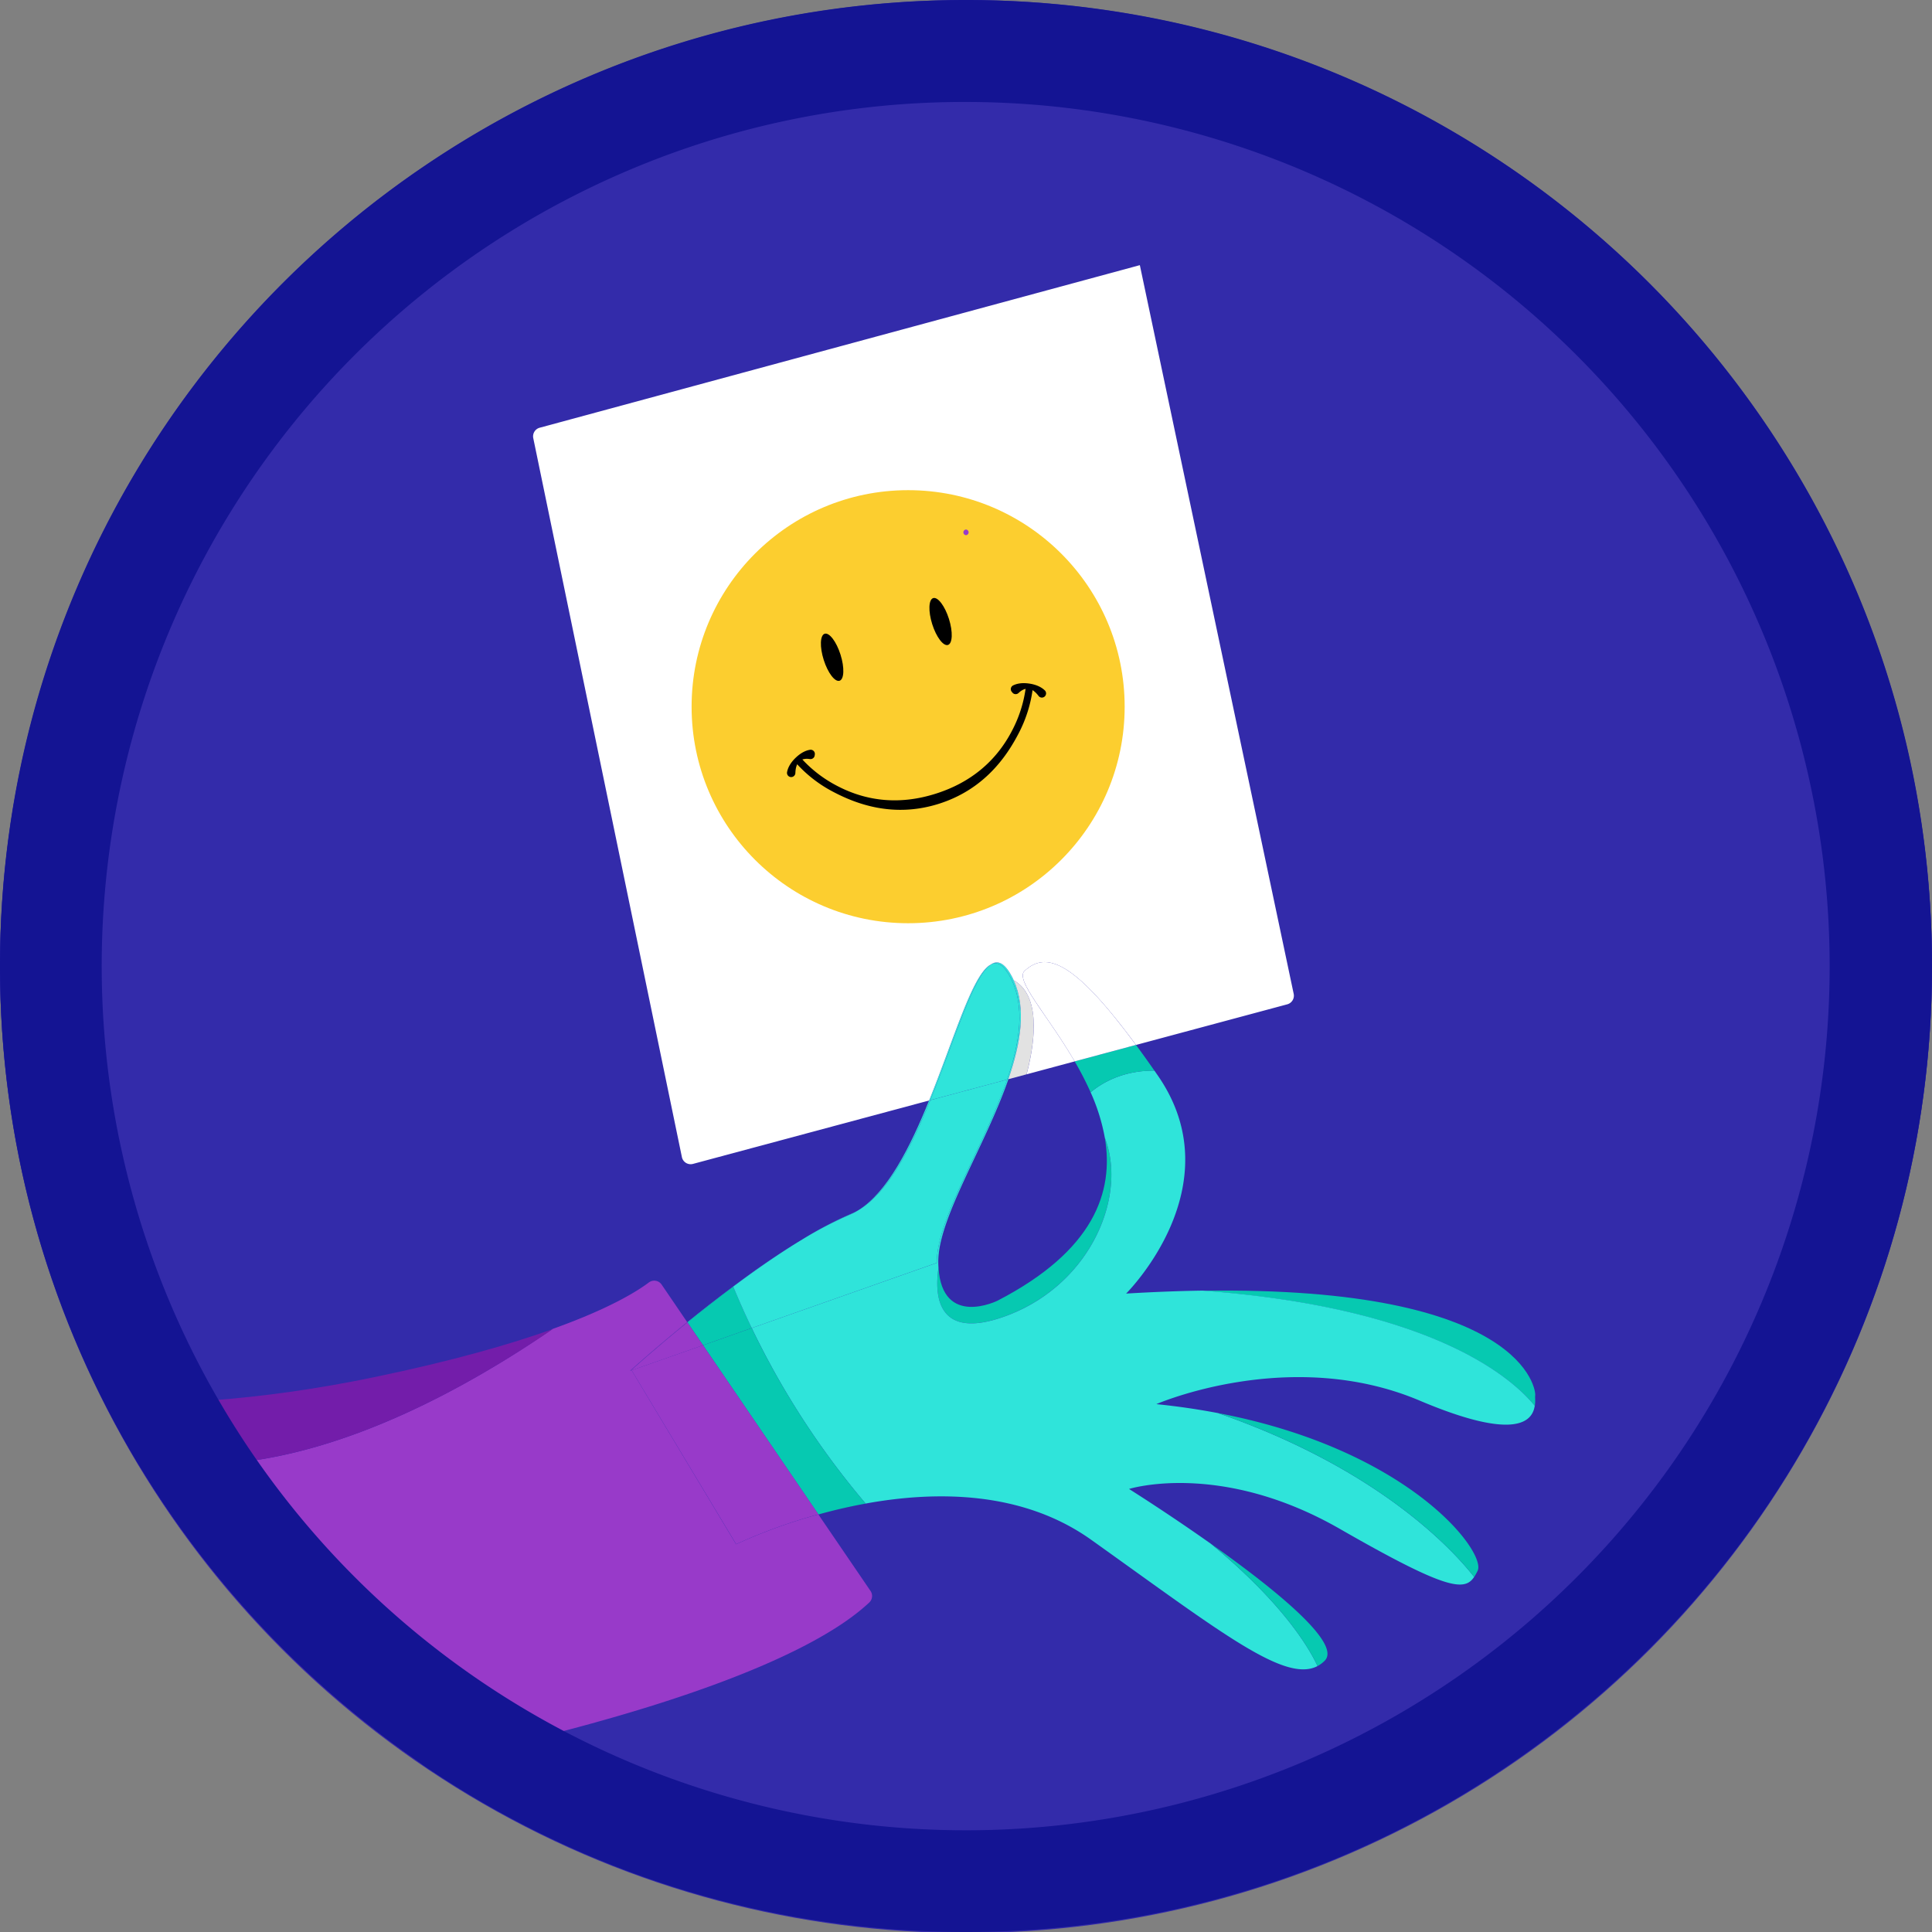 <svg xmlns="http://www.w3.org/2000/svg" viewBox="0 0 1080 1080">
  <rect x="0" y="0" width="1080" height="1080" fill="#808080" stroke="none"/>
  <defs>
    <clipPath id="clip-path">
      <circle class="cls-1" cx="1895.44" cy="540" r="540"/>
    </clipPath>
    <clipPath id="clip-path-2">
      <circle class="cls-1" cx="540" cy="540" r="540"/>
    </clipPath>
    <style>
      .cls-1{fill:none}.cls-4{fill:#332baa}.cls-5{fill:#06c9b1}.cls-6{fill:#2fe4da}.cls-7{fill:#fff}.cls-8{fill:#983ac9}
    </style>
  </defs>
  <g id="Layer_1" data-name="Layer 1">
    <g clip-path="url(#clip-path)">
      <path d="M724.37 208.08c-20.87 247.86 47.3 452.68 197.14 592.33l.35.33c190.1 177 430.7 239.1 695.82 179.69 170.25-38.16 212.17-74 223.66-84.6a5 5 0 00.73-6.48l-29.16-42.77a295.39 295.39 0 00-46 16.67l-58.4-97.25-.92.33s13.14-11.92 32-27.25l-14.31-21a5 5 0 00-7.11-1.19c-6.44 4.84-21.7 14.51-53.83 26-46.9 32.14-115 69.85-182 75.13-103.47 8.16-195.63-26.61-256-73.27q-83.89-35.48-156.6-103l-.25-.24C823.91 412.7 997-28.57 998.75-33L898.13-73.61l-100.61-40.84c-2.37 5.83-58.21 144.98-73.15 322.53z" fill="#ff4c22"/>
    </g>
    <circle class="cls-4" cx="540" cy="540.58" r="540"/>
    <circle class="cls-4" cx="540" cy="540" r="540"/>
    <path class="cls-1" d="M524.5 705.45c0 1.12 0 2.2.12 3.23a73.55 73.55 0 012.29-10.41 73.55 73.55 0 00-2.29 10.41c2.16 33.79 33.09 18.37 33.09 18.37 53.88-27.92 65.07-60.8 59.89-91.07a47.65 47.65 0 00-6.29-11.45A47.65 47.65 0 01617.6 636a108.23 108.23 0 00-7.94-25.38 53 53 0 00-4.45 4.12 53 53 0 014.45-4.12 176.67 176.67 0 00-8.91-17.28l-37 9.95c-13.04 37.52-39.48 77.86-39.25 102.16z"/>
    <path class="cls-5" d="M858 785.89c.41-2.74 0-5.11.18-5.77.61-2.46-5.42-61.34-185.78-58.59 127.47 9.56 172.16 48.03 185.6 64.36zM557.71 727.05s-30.93 15.42-33.09-18.37c-2.26 15.38-1 41 37.27 27.1 47.25-17.13 68.5-66.55 55.71-99.8 5.18 30.27-6.01 63.15-59.89 91.07z"/>
    <path class="cls-6" d="M609.66 610.6a108.23 108.23 0 017.94 25.4c12.79 33.25-8.46 82.67-55.71 99.8-38.23 13.85-39.53-11.72-37.27-27.1-.07-1-.11-2.11-.12-3.23-.23-24.3 26.21-64.64 39.2-102.18l-.73.2c-12.94 37.62-39.53 78.11-39.29 102.47l-103.46 36.43a457.24 457.24 0 0063.67 98.11c39.34-7.16 87.65-7.16 126.12 20.27 72.88 52 108.31 80.12 126.51 70.57-5-10.7-19.78-35.46-59.62-68.35-24.15-17.09-45.77-30.65-45.77-30.65s51-16.06 117.93 22.36c59.41 34.11 69.58 34.94 75 26.83-11.64-14.86-52.94-60.29-143.22-91.61-10.82-2.06-22.29-3.76-34.44-5 0 0 74.78-32.6 147.14-2 54.51 23.09 63.16 11.27 64.39 2.9-13.41-16.33-58.1-54.8-185.6-64.36-13.31.2-27.55.74-42.83 1.66 0 0 60.56-60 17.73-121.89l-1.92-2.76c-8.91-.07-23.09 1.73-35.65 12.13z"/>
    <path class="cls-5" d="M609.66 610.6c12.56-10.4 26.74-12.2 35.69-12.06q-5.42-7.77-10.32-14.42l-34.28 9.2a176.67 176.67 0 018.91 17.28zM736.52 931.34a16.14 16.14 0 004-3c9.87-9.88-29.42-41.17-63.63-65.37 39.85 32.91 54.62 57.67 59.63 68.37zM826 878.08c5.09-10.21-37.71-67.67-145.15-88.16 90.28 31.32 131.58 76.75 143.22 91.61a30.72 30.72 0 001.93-3.45z"/>
    <path class="cls-6" d="M479.75 676.56a32.4 32.4 0 01-4 2 213.5 213.5 0 00-27.23 14.25 209.85 209.85 0 0126.41-13.75 34 34 0 004.82-2.5z"/>
    <path class="cls-5" d="M420.22 742.39L393 752l64.5 94.59c8.12-2.25 17-4.37 26.42-6.08a457.24 457.24 0 01-63.7-98.12z"/>
    <path class="cls-6" d="M565.64 545.89c-4-7.72-7.92-9.37-11.8-6.72 3.61-1.89 7.21 0 11 7.21 8.36 15.92 5.39 36.06-1.85 57.09l.73-.2c7.28-21.14 10.33-41.39 1.92-57.38z"/>
    <path class="cls-7" d="M572.74 542.74c-5.5 5.12 12.87 24.58 28 50.58l34.28-9.2c-34.17-46.37-49.97-52.82-62.28-41.38z"/>
    <path class="cls-6" d="M409.88 719.24v-.09c-9.18 6.84-17.9 13.69-25.65 20l.08.11c7.69-6.26 16.38-13.16 25.57-20.02z"/>
    <path class="cls-6" d="M448.53 692.82c-12.89 7.77-26.22 17-38.69 26.33v.09c12.47-9.3 25.78-18.59 38.69-26.42zM520.06 615l-.7.19c-10.55 26.08-23.22 51.21-39.61 61.38 16.72-9.8 29.61-35.17 40.31-61.57z"/>
    <path class="cls-5" d="M420.22 742.39c-3.56-7.4-7-15.12-10.34-23.15-9.19 6.86-17.89 13.73-25.61 20L393 752z"/>
    <path class="cls-6" d="M409.88 719.24c3.31 8 6.78 15.75 10.34 23.15l103.46-36.45c-.24-24.36 26.32-64.85 39.32-102.47L520.06 615c-10.7 26.41-23.59 51.78-40.31 61.57a34 34 0 01-4.81 2.51 209.85 209.85 0 00-26.41 13.75c-12.91 7.82-26.22 17.11-38.65 26.41zM553.84 539.17c-10.25 5.36-20.51 41.51-34.48 76l.7-.19c13.66-33.66 23.77-68.98 33.78-75.81z"/>
    <path class="cls-6" d="M564.82 546.38c-3.77-7.17-7.37-9.1-11-7.21-10 6.82-20.12 42.15-33.78 75.82L563 603.47c7.21-21.03 10.18-41.17 1.82-57.09z"/>
    <path class="cls-8" d="M353.08 766l58.44 97.21a295.39 295.39 0 0146-16.67L393 752zM353.08 766l-.11-.17s12.8-11.61 31.3-26.64l-.08-.11c-18.9 15.33-32 27.25-32 27.25z"/>
    <path d="M566.66 548c7.11 15.65 4 35.06-3 55.29l10.17-2.73c4.34-16.34 8.71-43.74-7.17-52.56z" fill="#e2e2e2"/>
    <path class="cls-7" d="M387.37 650.63l132-35.45c14-34.5 24.23-70.65 34.48-76 3.88-2.65 7.75-1 11.8 6.72.37.68.7 1.38 1 2.09 15.88 8.84 11.51 36.24 7.21 52.56l26.88-7.22c-15.14-26-33.51-45.46-28-50.58 12.31-11.44 28.11-5 62.29 41.38l84.55-22.71a5 5 0 003.6-5.86l-86-407.34-335.49 90.88a5 5 0 00-3.59 5.83l83.08 401.88a5 5 0 006.19 3.82z"/>
    <path class="cls-8" d="M384.27 739.23c-18.5 15-31.3 26.64-31.3 26.64l.11.17L393 752z"/>
    <circle cx="507.65" cy="395.05" r="121.04" fill="#fcce2f"/>
    <ellipse cx="465.17" cy="367.39" rx="4.92" ry="13.78" transform="rotate(-17.59 465.215 367.441)"/>
    <ellipse cx="528.28" cy="347.38" rx="4.92" ry="13.78" transform="matrix(.95 -.3 .3 .95 -80.29 175.91)"/>
    <path d="M524.86 449.31c-25.53 8.09-46.38 0-58.88-6.56a73.34 73.34 0 01-21.24-16.5l3.05-2.49-1.53 1.24 1.53-1.25A71 71 0 00468 439.33c17.17 9 35.71 10.49 55.1 4.34s33.76-18.05 42.7-35.35a71.71 71.71 0 007.67-24.42l3.94.31a74.56 74.56 0 01-8 25.77c-6.54 12.61-19.02 31.24-44.55 39.33z"/>
    <path d="M565.74 386.89a2.32 2.32 0 01.57-3.72c1.76-.9 4.6-1.67 8.91-1.07 4.66.66 7.34 2.39 8.82 3.82a2.34 2.34 0 01-.21 3.56 2.34 2.34 0 01-3.29-.47c-1.22-1.63-3.21-3.72-5.53-4s-4.3 1.11-5.61 2.36a2.35 2.35 0 01-3.27 0zM455.48 421.85a2.34 2.34 0 00-2.61-2.72c-1.95.28-4.72 1.3-7.89 4.27-3.43 3.22-4.63 6.18-5 8.21a2.34 2.34 0 002.22 2.78 2.35 2.35 0 002.42-2.28c.06-2 .48-4.89 2.19-6.49s4.15-1.57 5.95-1.3a2.35 2.35 0 002.64-1.92z"/>
    <g clip-path="url(#clip-path-2)">
      <path class="cls-8" d="M-631.07 208.08c-20.87 247.86 47.3 452.68 197.14 592.33l.35.33c190.1 177 430.71 239.1 695.82 179.69 170.25-38.16 212.17-74 223.66-84.6a5 5 0 00.73-6.48l-29.16-42.77a295.39 295.39 0 00-46 16.67L353.08 766l-.93.33s13.14-11.92 32-27.25l-14.3-21a5 5 0 00-7.12-1.19c-6.44 4.84-21.7 14.51-53.82 26C262 775.11 194 812.82 127 818.1c-103.47 8.16-195.64-26.61-256-73.27q-83.88-35.48-156.59-103l-.26-.24C-531.53 412.7-358.46-28.57-356.69-33l-100.62-40.61-100.61-40.84c-2.36 5.83-58.2 144.98-73.15 322.53z"/>
      <path d="M127 818.1c67-5.28 135.09-43 182-75.13-23.45 8.4-55.87 17.78-100.42 27-123.85 25.61-236.7 17.53-337.6-25.13 60.33 46.65 152.5 81.42 256.02 73.26z" fill="#731daa"/>
    </g>
    <path class="cls-8" d="M540 299.17a1.59 1.59 0 000-3.17 1.59 1.59 0 000 3.17z"/>
  </g>
  <path d="M540 57a483.15 483.15 0 01188 928.07A483.14 483.14 0 01352 94.93 479.94 479.94 0 01540 57m0-57C241.77 0 0 241.77 0 540s241.77 540 540 540 540-241.77 540-540S838.23 0 540 0z" fill="#141493" id="Layer_2" data-name="Layer 2"/>
</svg>
